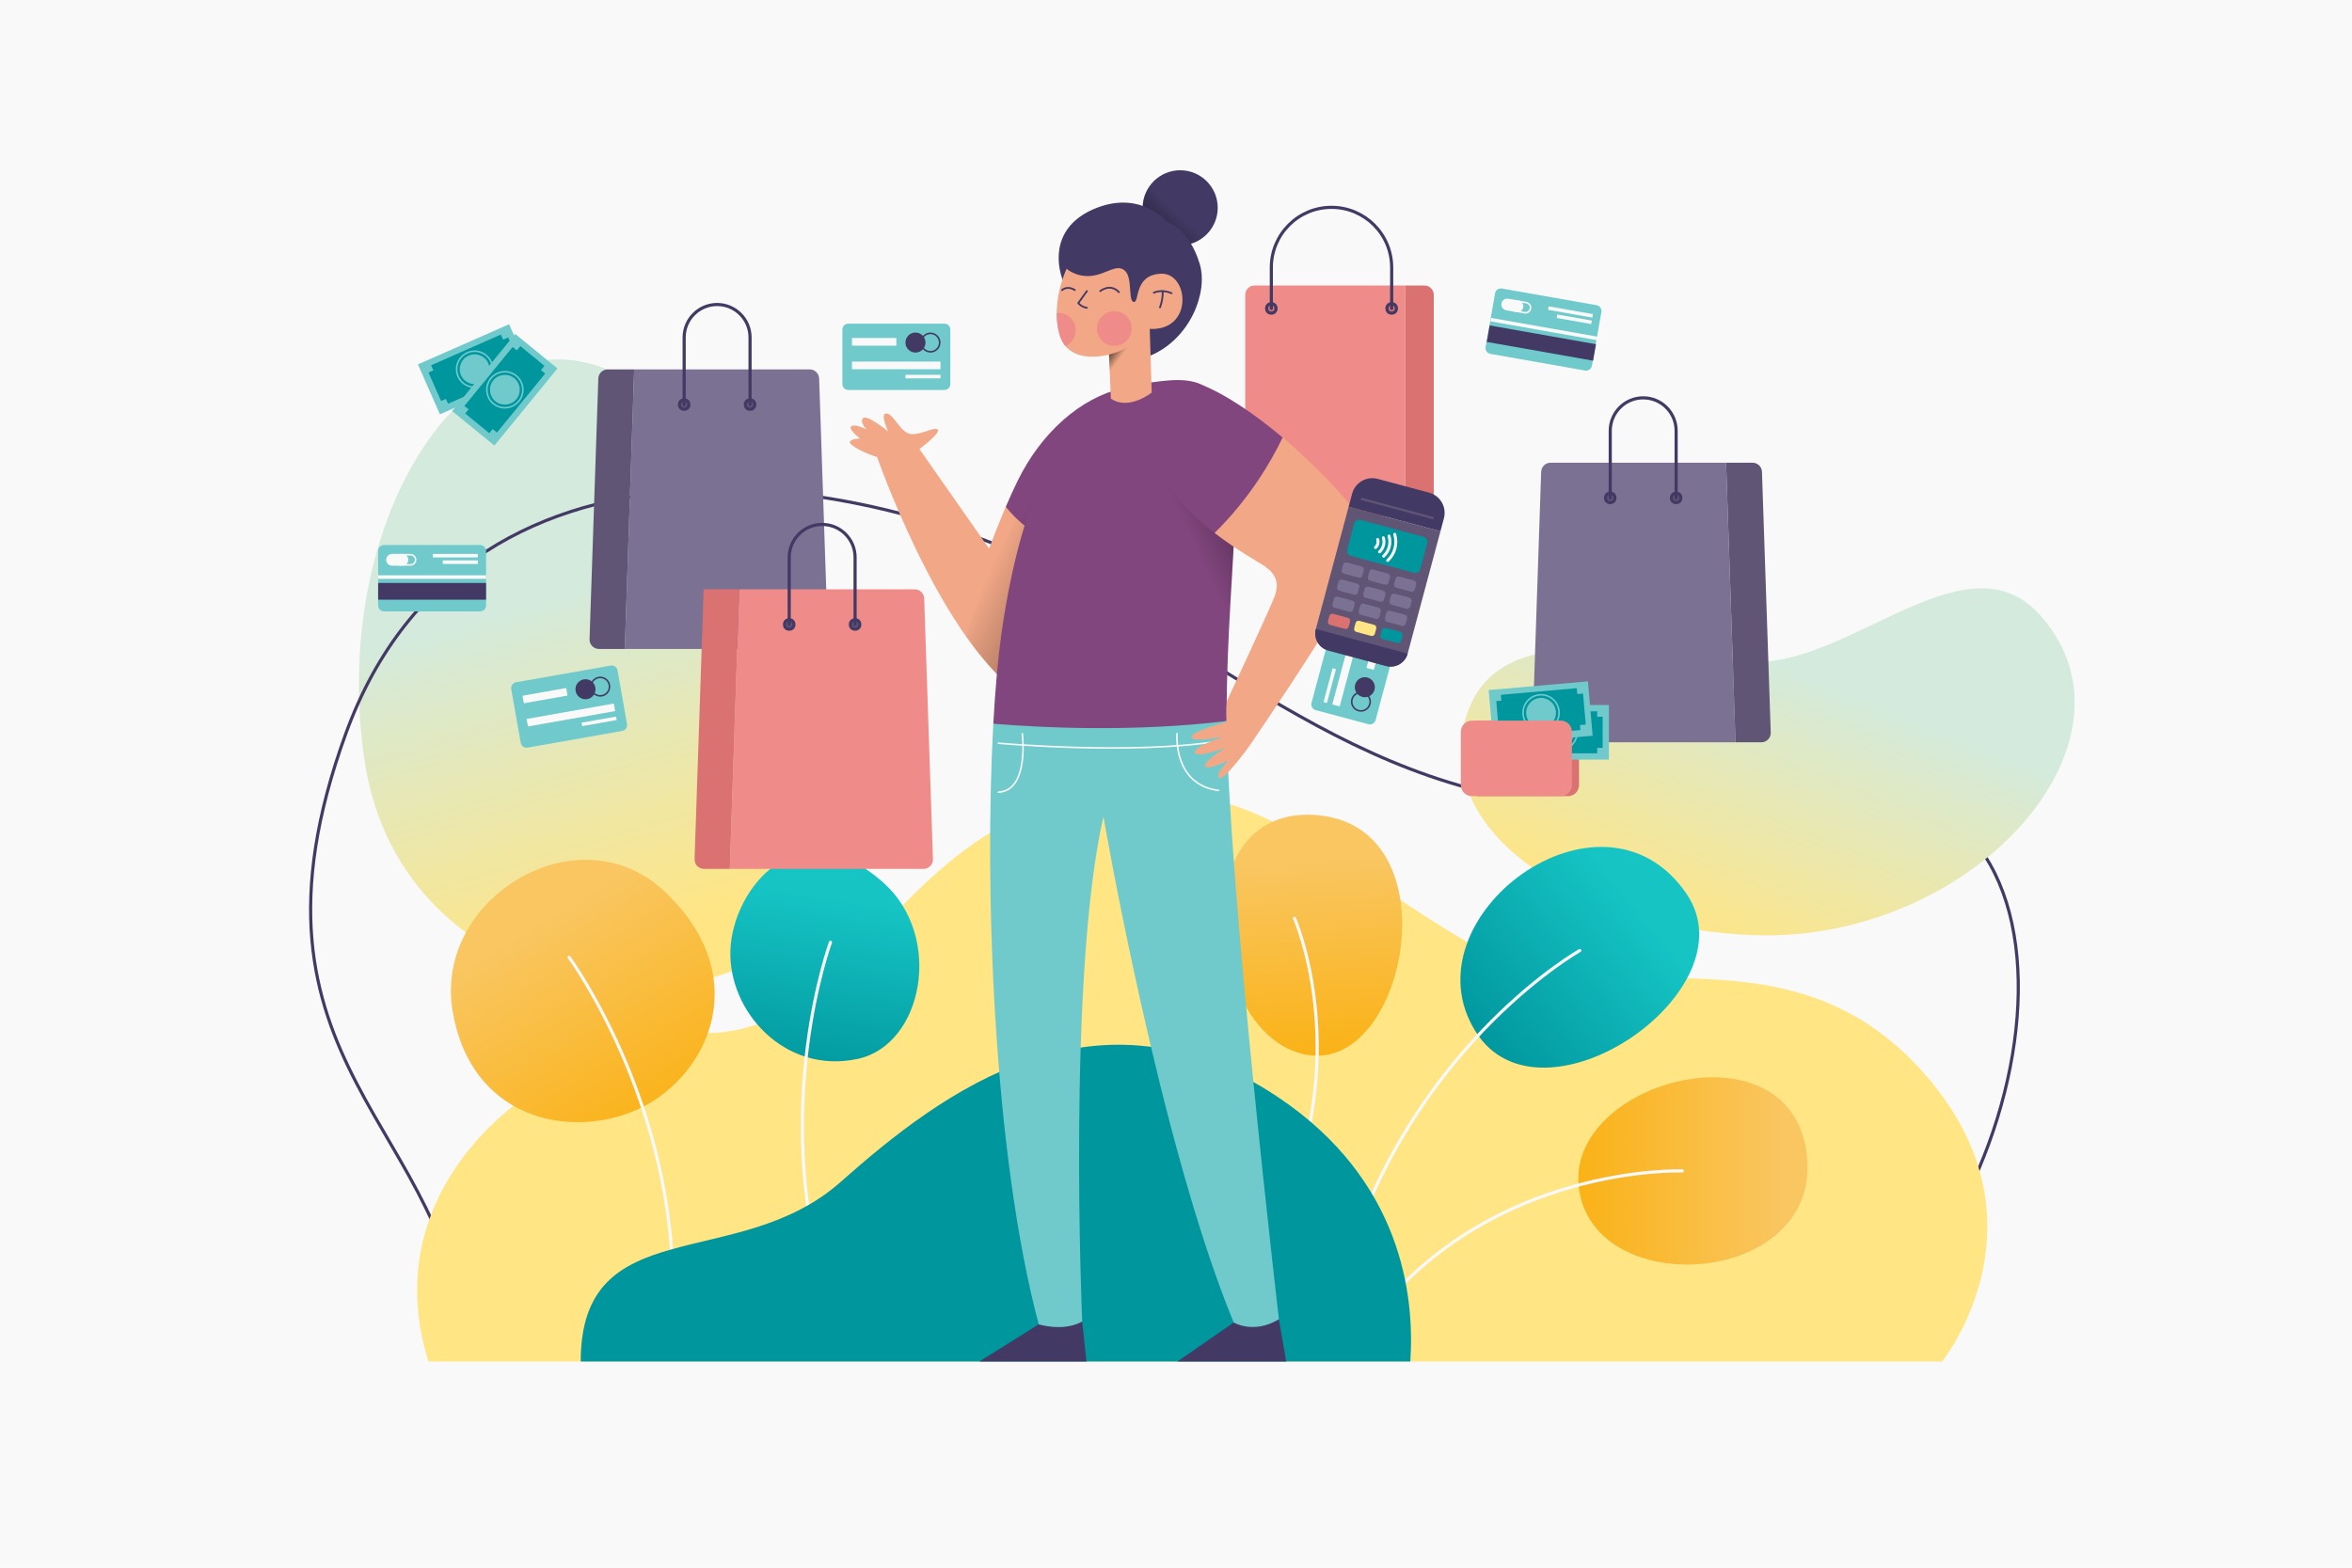 <?xml version="1.0" encoding="utf-8"?>
<!-- Generator: Adobe Illustrator 27.5.0, SVG Export Plug-In . SVG Version: 6.00 Build 0)  -->
<svg version="1.1" xmlns="http://www.w3.org/2000/svg" xmlns:xlink="http://www.w3.org/1999/xlink" x="0px" y="0px"
	 viewBox="0 0 750 500" style="enable-background:new 0 0 750 500;" xml:space="preserve">
<g id="BACKGROUND_1_">
	<rect style="fill:#F9F9F9;" width="750" height="500"/>
</g>
<g id="OBJECTS">
	<g>
		<linearGradient id="SVGID_1_" gradientUnits="userSpaceOnUse" x1="214.459" y1="296.163" x2="182.019" y2="186.977">
			<stop  offset="0.004" style="stop-color:#FFE584"/>
			<stop  offset="1" style="stop-color:#D3EADD"/>
		</linearGradient>
		<path style="fill:url(#SVGID_1_);" d="M245.836,303.168c-38.098,26.332-119.736,10.022-129.758-61.714
			c-10.022-71.736,27.956-134.11,69.099-126.132c41.143,7.978,12.132,53.868,63.297,81.824
			C299.638,225.102,281.704,278.377,245.836,303.168z"/>
		<path style="fill:none;stroke:#423A64;stroke-linecap:round;stroke-linejoin:round;stroke-miterlimit:10;" d="M148.195,431.874
			c-2.598-73.169-76.743-91.157-37.919-197.903c39.24-107.89,173.407-84.905,243.363-42.667s113.209,81.008,217.648,61.359
			c103.406-19.454,84.78,129.929,13.751,180.107"/>
		<path style="fill:#FFE584;" d="M619.286,434.245c0,0,36.923-45.823-7.385-93.725c-44.308-47.902-100.66-14.671-143.956-39.99
			c-43.296-25.319-69.335-54.711-118.136-47.245c-64.018,9.794-75.112,75.148-124.092,76.229
			c-48.98,1.081-108.057,44.862-89.068,104.73H619.286z"/>
		
			<linearGradient id="SVGID_00000145036776349059630330000017731989454090536879_" gradientUnits="userSpaceOnUse" x1="536.836" y1="300.477" x2="571.649" y2="212.653">
			<stop  offset="0.004" style="stop-color:#FFE584"/>
			<stop  offset="1" style="stop-color:#D3EADD"/>
		</linearGradient>
		<path style="fill:url(#SVGID_00000145036776349059630330000017731989454090536879_);" d="M467.235,229.546
			c-10.456,37.71,39.115,66.979,92.447,68.724c69.099,2.261,126.301-61.435,91.253-101.651
			c-23.209-26.631-59.448,14.536-91.076,14.536S477.118,193.902,467.235,229.546z"/>
	</g>
	<g>
		<g>
			<g>
				
					<linearGradient id="SVGID_00000133525043741803479130000003744181745569246346_" gradientUnits="userSpaceOnUse" x1="209.776" y1="357.366" x2="167.447" y2="286.949">
					<stop  offset="0" style="stop-color:#FAB217"/>
					<stop  offset="0.91" style="stop-color:#F9C662"/>
				</linearGradient>
				<path style="fill:url(#SVGID_00000133525043741803479130000003744181745569246346_);" d="M202.847,354.044
					c-22.022,9.568-53.011,2.267-58.549-31.755c-5.928-36.416,40.851-63.967,68.044-37.582
					C241.698,313.19,224.275,344.733,202.847,354.044z"/>
				<path style="fill:none;stroke:#F9F9F9;stroke-linecap:round;stroke-linejoin:round;stroke-miterlimit:10;" d="M181.484,305.319
					c0,0,37.187,50.76,32.703,116.177"/>
			</g>
			<g>
				
					<linearGradient id="SVGID_00000146476698169233421630000016848453276758419121_" gradientUnits="userSpaceOnUse" x1="256.64" y1="345.233" x2="267.321" y2="280.353">
					<stop  offset="0.004" style="stop-color:#00969E"/>
					<stop  offset="0.91" style="stop-color:#16C4C4"/>
				</linearGradient>
				<path style="fill:url(#SVGID_00000146476698169233421630000016848453276758419121_);" d="M273.528,337.718
					c-23.41,5.038-41.407-15.297-40.615-34.813c0.791-19.516,21.565-45.605,48.791-21.363
					C300.957,298.685,294.363,333.234,273.528,337.718z"/>
				<path style="fill:none;stroke:#F9F9F9;stroke-linecap:round;stroke-linejoin:round;stroke-miterlimit:10;" d="M264.825,300.531
					c0,0-18.908,51.165-1.806,109.978"/>
			</g>
			<g>
				
					<linearGradient id="SVGID_00000000926323429356277220000012416920233231514806_" gradientUnits="userSpaceOnUse" x1="421.168" y1="336.175" x2="416.948" y2="267.603">
					<stop  offset="0" style="stop-color:#FAB217"/>
					<stop  offset="0.91" style="stop-color:#F9C662"/>
				</linearGradient>
				<path style="fill:url(#SVGID_00000000926323429356277220000012416920233231514806_);" d="M419.11,336.663
					c30.312,1.671,43.78-74.11,0-76.747C375.33,257.278,385.616,334.816,419.11,336.663z"/>
				<path style="fill:none;stroke:#F9F9F9;stroke-linecap:round;stroke-linejoin:round;stroke-miterlimit:10;" d="M412.781,292.882
					c0,0,17.934,40.33-2.637,90.846"/>
			</g>
			<g>
				
					<linearGradient id="SVGID_00000133500175702337557730000014700462226908609178_" gradientUnits="userSpaceOnUse" x1="469.489" y1="332.724" x2="526.983" y2="284.724">
					<stop  offset="0.004" style="stop-color:#00969E"/>
					<stop  offset="0.91" style="stop-color:#16C4C4"/>
				</linearGradient>
				<path style="fill:url(#SVGID_00000133500175702337557730000014700462226908609178_);" d="M470.539,329.014
					c20.835,33.231,88.509-13.011,67.187-44.044C510.726,245.674,447.809,292.76,470.539,329.014z"/>
				<path style="fill:none;stroke:#F9F9F9;stroke-linecap:round;stroke-linejoin:round;stroke-miterlimit:10;" d="M503.755,303.168
					c0,0-50.623,28.484-73.041,95.473"/>
			</g>
			<g>
				
					<linearGradient id="SVGID_00000083787941534957056500000017508056839361265561_" gradientUnits="userSpaceOnUse" x1="503.277" y1="373.464" x2="576.399" y2="373.464">
					<stop  offset="0" style="stop-color:#FAB217"/>
					<stop  offset="0.91" style="stop-color:#F9C662"/>
				</linearGradient>
				<path style="fill:url(#SVGID_00000083787941534957056500000017508056839361265561_);" d="M503.755,380.707
					c6.97,34.813,78.344,28.747,72.278-13.451C569.968,325.058,496.695,345.445,503.755,380.707z"/>
				<path style="fill:none;stroke:#F9F9F9;stroke-linecap:round;stroke-linejoin:round;stroke-miterlimit:10;" d="M536.473,373.464
					c0,0-60.674-2.312-98.909,47.3"/>
			</g>
		</g>
		<path style="fill:#00969E;" d="M407.812,350.113c-57.979-39.033-107.119-2.11-139.806,26.901
			c-32.687,29.011-82.83,8.967-82.83,57.231h264.543C451.141,413.193,446.978,376.48,407.812,350.113z"/>
	</g>
	<g>
		<g>
			<path style="fill:#7B7293;" d="M199.231,206.981h61.777c1.696,0,3.055-1.405,2.998-3.101l-2.798-83.169
				c-0.054-1.617-1.381-2.899-2.998-2.899h-55.978L199.231,206.981z"/>
			<path style="fill:#605575;" d="M193.791,117.812h8.44l-3,89.169h-8.238c-1.696,0-3.055-1.405-2.998-3.101l2.798-83.169
				C190.848,119.094,192.174,117.812,193.791,117.812z"/>
			<g>
				
					<circle style="fill:#605575;stroke:#423A64;stroke-linecap:round;stroke-linejoin:round;stroke-miterlimit:10;" cx="239.176" cy="129.035" r="1.5"/>
				
					<circle style="fill:#605575;stroke:#423A64;stroke-linecap:round;stroke-linejoin:round;stroke-miterlimit:10;" cx="218.165" cy="129.035" r="1.5"/>
				<path style="fill:none;stroke:#423A64;stroke-linecap:round;stroke-linejoin:round;stroke-miterlimit:10;" d="M218.165,129.035
					v-21.407c0-5.802,4.704-10.506,10.506-10.506l0,0c5.802,0,10.505,4.703,10.505,10.506v21.407"/>
			</g>
		</g>
		<g>
			<path style="fill:#EF8C89;" d="M448.104,164.515h-48.033c-1.657,0-3-1.343-3-3V94.053c0-1.657,1.343-3,3-3h48.033V164.515z"/>
			<path style="fill:#DB7272;" d="M448.104,91.053h6.099c1.657,0,3,1.343,3,3v67.462c0,1.657-1.343,3-3,3h-6.099V91.053z"/>
			<g>
				
					<circle style="fill:#DB7272;stroke:#423A64;stroke-linecap:round;stroke-linejoin:round;stroke-miterlimit:10;" cx="405.4" cy="98.371" r="1.5"/>
				
					<circle style="fill:#DB7272;stroke:#423A64;stroke-linecap:round;stroke-linejoin:round;stroke-miterlimit:10;" cx="443.774" cy="98.371" r="1.5"/>
				<path style="fill:none;stroke:#423A64;stroke-linecap:round;stroke-linejoin:round;stroke-miterlimit:10;" d="M443.774,98.371
					V85.315c0-10.596-8.59-19.187-19.187-19.187S405.4,74.719,405.4,85.315v13.056"/>
			</g>
		</g>
	</g>
	<g>
		<g>
			<path style="fill:#70CACC;" d="M301.154,124.388h-30.659c-1.038,0-1.879-0.841-1.879-1.879v-17.407
				c0-1.038,0.841-1.879,1.879-1.879h30.659c1.038,0,1.879,0.841,1.879,1.879v17.407
				C303.034,123.547,302.192,124.388,301.154,124.388z"/>
			<rect x="271.682" y="107.805" style="fill:#F9F9F9;" width="14.143" height="2.44"/>
			<rect x="271.682" y="115.322" style="fill:#F9F9F9;" width="28.22" height="2.44"/>
			<rect x="288.726" y="119.542" style="fill:#F9F9F9;" width="11.176" height="1.121"/>
			<g>
				<circle style="fill:#423A64;" cx="291.924" cy="109.256" r="3.198"/>
				<g>
					<path style="fill:#423A64;" d="M296.704,106.558c1.488,0,2.698,1.21,2.698,2.698c0,1.488-1.21,2.698-2.698,2.698
						s-2.698-1.21-2.698-2.698C294.006,107.768,295.216,106.558,296.704,106.558 M296.704,106.058c-1.766,0-3.198,1.432-3.198,3.198
						c0,1.766,1.432,3.198,3.198,3.198c1.766,0,3.198-1.432,3.198-3.198C299.902,107.49,298.47,106.058,296.704,106.058
						L296.704,106.058z"/>
				</g>
			</g>
		</g>
		<g>
			<polygon style="fill:#423A64;" points="331.22,422.377 312.297,434.245 346.451,434.245 345.091,421.496 			"/>
			<polygon style="fill:#423A64;" points="393.396,421.789 375.462,434.245 410.143,434.245 407.812,420.764 			"/>
			<g>
				<path style="fill:#70CACC;" d="M393.396,421.789c0,0,6.372,3.854,14.416-1.025c0,0-16.182-138.707-16.647-190.799l-35.818-4.6
					l-38.603,5.469c-2.942,53.087,0.1,137.589,14.476,191.542c0,0,7.739,2.482,13.871-0.881c0,0-4.838-110.152,6.767-161.053
					C351.858,260.443,369.66,364.294,393.396,421.789z"/>
				<path style="fill:none;stroke:#F9F9F9;stroke-width:0.5;stroke-linecap:round;stroke-linejoin:round;stroke-miterlimit:10;" d="
					M318.363,237.036c0,0,42.231,3.857,70.714-0.692"/>
				<path style="fill:none;stroke:#F9F9F9;stroke-width:0.5;stroke-linecap:round;stroke-linejoin:round;stroke-miterlimit:10;" d="
					M325.979,233.97c0,0,2.374,18.198-7.615,18.692"/>
				<path style="fill:none;stroke:#F9F9F9;stroke-width:0.5;stroke-linecap:round;stroke-linejoin:round;stroke-miterlimit:10;" d="
					M375.33,233.97c0,0-1.385,16.292,13.253,18.135"/>
			</g>
			<g>
				<g>
					<path style="fill:#F2A887;" d="M338.975,175.142l-5.183-9.248l-13.064-4.257l0,0c-1.9,4.434-3.723,9.051-5.336,13.326
						l-22.215-31.75c0,0,6.659-4.896,5.868-6.132c-0.791-1.236-5.159,1.698-8.621,1.352c-3.462-0.346-5.819-7.418-8.209-6.478
						c-1.359,0.534,0.989,5.637,0.989,5.637s-6.676-5.44-7.961-4.253c-1.286,1.187,1.055,3.61,1.055,3.61s-3.697-1.884-4.835-0.994
						c-1.137,0.89,2.79,3.911,2.79,3.911s-2.967,0.049-3.264,1.088s5.192,3.857,8.703,4.797c0,0,18.692,53.901,43.022,73.681
						L338.975,175.142L338.975,175.142z"/>
					
						<linearGradient id="SVGID_00000103980773658484829240000011826387913628573326_" gradientUnits="userSpaceOnUse" x1="343.994" y1="199.885" x2="310.368" y2="184.456">
						<stop  offset="0" style="stop-color:#000000"/>
						<stop  offset="0.91" style="stop-color:#000000;stop-opacity:0"/>
					</linearGradient>
					<path style="opacity:0.45;fill:url(#SVGID_00000103980773658484829240000011826387913628573326_);" d="M333.792,165.893
						l-8.343-2.719c-4.956,8.433-11.813,21.923-17.45,39.73c4.562,6.496,9.509,12.294,14.716,16.527l16.26-44.29L333.792,165.893z"
						/>
					<path style="fill:#81467D;" d="M324.495,153.366c-1.266,2.58-2.533,5.387-3.768,8.27c3.001,3.824,8.546,9.125,18.247,13.506
						l18.833-51.299C344.572,126.959,332.111,137.838,324.495,153.366z"/>
					
						<linearGradient id="SVGID_00000069377162701311425030000005384766980583116448_" gradientUnits="userSpaceOnUse" x1="353.059" y1="173.08" x2="325.565" y2="159.036">
						<stop  offset="0" style="stop-color:#000000"/>
						<stop  offset="0.91" style="stop-color:#000000;stop-opacity:0"/>
					</linearGradient>
					<path style="opacity:0.45;fill:url(#SVGID_00000069377162701311425030000005384766980583116448_);" d="M324.16,165.409
						c3.271,3.147,8.02,6.665,14.815,9.733l5.474-14.91l-12.376-7.212C332.072,153.02,328.74,157.321,324.16,165.409z"/>
				</g>
				<g>
					<path style="fill:#81467D;" d="M385.22,124.091c-4.929-4.019-11.868-3.165-22.945-1.385
						c-21.756,3.497-36.593,34.418-42.923,79.319c-1.102,7.818-1.988,17.618-2.608,28.81c16.144,1.309,45.247,2.682,74.421-0.87
						c-0.007-0.759-0.011-1.505-0.011-2.226C391.154,177.498,400.421,136.486,385.22,124.091z"/>
					
						<linearGradient id="SVGID_00000008841352351843557380000006078880483059648424_" gradientUnits="userSpaceOnUse" x1="403.472" y1="160.026" x2="377.23" y2="172.422">
						<stop  offset="0" style="stop-color:#000000"/>
						<stop  offset="0.91" style="stop-color:#000000;stop-opacity:0"/>
					</linearGradient>
					<path style="opacity:0.45;fill:url(#SVGID_00000008841352351843557380000006078880483059648424_);" d="M391.887,201.062
						c0.861-17.539,2.161-33.234,2.058-46.02l-26.539-13.543C368.162,160.863,375.221,182.33,391.887,201.062z"/>
				</g>
				<g>
					<path style="fill:#F2A887;" d="M437.539,171.959c-0.751-4.697-13.514-19.748-28.532-32.404l-14.029,11.437l-7.677,18.995l0,0
						c7.248,5.584,14.123,9.334,15.984,10.609c3.561,2.439,4.681,5.407,3.231,9.429c-1.451,4.022-15.343,33.692-15.343,33.692
						c-0.242,3.058-0.006,6.528-0.006,6.528s-11.618,3.033-11.223,4.879c0.396,1.846,10.22-0.198,10.22-0.198
						s-9.956,3.297-9.165,5.143c0.791,1.846,9.824-1.582,9.824-1.582s-7.121,4.286-6.593,5.868c0.527,1.582,7.582-1.912,7.582-1.912
						s-4.549,4.484-3.099,5.67c1.451,1.187,9.429-9.824,9.429-9.824S438.726,179.377,437.539,171.959z"/>
					<path style="fill:#81467D;" d="M409.007,139.555c-8.699-7.331-18.152-13.861-26.471-17.103
						c-10.465-4.078-20.261,12.056-12.48,28.144c3.712,7.675,10.634,14.296,17.246,19.391
						C398.439,159.042,405.309,147.229,409.007,139.555z"/>
				</g>
			</g>
			<g>
				<g>
					<circle style="fill:#423A64;" cx="376.337" cy="66.267" r="11.967"/>
					
						<linearGradient id="SVGID_00000077289697692290096110000009723453787878916279_" gradientUnits="userSpaceOnUse" x1="361" y1="82.358" x2="383.748" y2="58.721">
						<stop  offset="0" style="stop-color:#000000"/>
						<stop  offset="0.628" style="stop-color:#000000;stop-opacity:0"/>
					</linearGradient>
					<path style="opacity:0.75;fill:url(#SVGID_00000077289697692290096110000009723453787878916279_);" d="M384.163,75.307
						c-4.164-9.652-12.447-13.696-17.976-15.358c-1.145,1.835-1.817,3.996-1.817,6.318c0,6.609,5.358,11.967,11.967,11.967
						C379.333,78.234,382.064,77.126,384.163,75.307z"/>
				</g>
				<path style="fill:#423A64;" d="M339.33,90.531c-3.231-7.582-3.231-19.187,10.813-24.396c14.044-5.209,22.022,4.681,22.022,4.681
					s6.8,1.695,10.371,13.253c2.816,9.115-2.986,23.934-15.647,29.337L339.33,90.531z"/>
				<g>
					<path style="fill:#F2A887;" d="M366.627,104.904l0.625,20.308c0,0-7.35,5.868-13.02,1.912l-0.593-14.044
						c0,0-12.989,3.824-15.824-6.528c-2.835-10.352,2.308-20.835,2.308-20.835s3.017,2.769,7.863,2.275
						c4.846-0.494,7.962-3.956,10.632-1.731c2.67,2.225,0.989,9.742,2.918,10.039c1.928,0.297-0.099-8.703,8.753-9
						C379.138,87.003,380.671,105.597,366.627,104.904z"/>
					
						<linearGradient id="SVGID_00000059268203829540100630000004093600647818077336_" gradientUnits="userSpaceOnUse" x1="353.261" y1="111.707" x2="359.261" y2="116.125">
						<stop  offset="0" style="stop-color:#000000"/>
						<stop  offset="0.628" style="stop-color:#000000;stop-opacity:0"/>
					</linearGradient>
					<path style="opacity:0.75;fill:url(#SVGID_00000059268203829540100630000004093600647818077336_);" d="M359.852,110.397
						c0,0-1.632,1.529-6.214,2.683l0.221,5.229C358.151,116.401,359.852,110.397,359.852,110.397z"/>
					<g>
						
							<path style="fill:none;stroke:#423A64;stroke-width:0.577;stroke-linecap:round;stroke-linejoin:round;stroke-miterlimit:10;" d="
							M367.918,93.358c0,0,2.44-1.253,5.67,0.165"/>
						
							<path style="fill:none;stroke:#423A64;stroke-width:0.577;stroke-linecap:round;stroke-linejoin:round;stroke-miterlimit:10;" d="
							M369.891,98.047c0,0,0.999-2.509,0.862-5.194"/>
					</g>
					<g>
						
							<path style="fill:none;stroke:#423A64;stroke-width:0.577;stroke-linecap:round;stroke-linejoin:round;stroke-miterlimit:10;" d="
							M338.671,92.509c0,0,1.615-1.549,4.055,0"/>
						
							<path style="fill:none;stroke:#423A64;stroke-width:0.577;stroke-linecap:round;stroke-linejoin:round;stroke-miterlimit:10;" d="
							M350.836,92.847c0,0,3.165-2.646,5.967,0.338"/>
					</g>
					
						<path style="fill:none;stroke:#423A64;stroke-width:0.577;stroke-linecap:round;stroke-linejoin:round;stroke-miterlimit:10;" d="
						M346.583,92.847l-2.736,3.816c0,0,0.89,1.22,2.736,1.517"/>
					<g>
						<path style="fill:#EF8C89;" d="M360.886,104.777c0-3.059-2.48-5.538-5.538-5.538c-3.059,0-5.538,2.48-5.538,5.538
							s2.48,5.538,5.538,5.538C358.407,110.315,360.886,107.836,360.886,104.777z"/>
						<path style="fill:#EF8C89;" d="M343.049,105.343c0-3.059-2.48-5.538-5.538-5.538c-0.185,0-0.369,0.01-0.55,0.028
							c-0.007,2.172,0.23,4.449,0.852,6.72c0.438,1.598,1.118,2.856,1.955,3.845C341.701,109.533,343.049,107.597,343.049,105.343z"
							/>
					</g>
				</g>
			</g>
		</g>
	</g>
	<g>
		<g>
			<path style="fill:#7B7293;" d="M553.417,236.748H491.64c-1.696,0-3.055-1.406-2.998-3.101l2.798-83.169
				c0.054-1.617,1.381-2.899,2.998-2.899h55.978L553.417,236.748z"/>
			<path style="fill:#605575;" d="M558.856,147.579h-8.44l3,89.169h8.238c1.696,0,3.055-1.406,2.998-3.101l-2.798-83.169
				C561.8,148.861,560.474,147.579,558.856,147.579z"/>
			<g>
				
					<circle style="fill:#605575;stroke:#423A64;stroke-linecap:round;stroke-linejoin:round;stroke-miterlimit:10;" cx="513.471" cy="158.802" r="1.5"/>
				
					<circle style="fill:#605575;stroke:#423A64;stroke-linecap:round;stroke-linejoin:round;stroke-miterlimit:10;" cx="534.482" cy="158.802" r="1.5"/>
				<path style="fill:none;stroke:#423A64;stroke-linecap:round;stroke-linejoin:round;stroke-miterlimit:10;" d="M534.482,158.802
					v-21.407c0-5.802-4.703-10.506-10.505-10.506l0,0c-5.802,0-10.505,4.703-10.505,10.506v21.407"/>
			</g>
		</g>
		<g>
			<path style="fill:#EF8C89;" d="M232.724,277.124H294.5c1.696,0,3.055-1.405,2.998-3.101l-2.798-83.169
				c-0.054-1.617-1.381-2.899-2.998-2.899h-55.978L232.724,277.124z"/>
			<path style="fill:#DB7272;" d="M224.383,187.955h11.341l-3,89.169h-8.238c-1.696,0-3.055-1.405-2.998-3.101L224.383,187.955z"/>
			<g>
				
					<circle style="fill:#605575;stroke:#423A64;stroke-linecap:round;stroke-linejoin:round;stroke-miterlimit:10;" cx="272.669" cy="199.178" r="1.5"/>
				
					<circle style="fill:#605575;stroke:#423A64;stroke-linecap:round;stroke-linejoin:round;stroke-miterlimit:10;" cx="251.658" cy="199.178" r="1.5"/>
				<path style="fill:none;stroke:#423A64;stroke-linecap:round;stroke-linejoin:round;stroke-miterlimit:10;" d="M251.658,199.178
					v-21.407c0-5.802,4.704-10.505,10.506-10.505l0,0c5.802,0,10.505,4.703,10.505,10.505v21.407"/>
			</g>
		</g>
		<g>
			<path style="fill:#70CACC;" d="M198.418,233.126l-30.194,5.324c-1.022,0.18-1.997-0.502-2.177-1.524l-3.023-17.142
				c-0.18-1.022,0.502-1.997,1.524-2.177l30.194-5.324c1.022-0.18,1.997,0.502,2.177,1.524l3.023,17.142
				C200.123,231.971,199.44,232.945,198.418,233.126z"/>
			
				<rect x="166.619" y="220.667" transform="matrix(0.985 -0.174 0.174 0.985 -35.892 33.532)" style="fill:#F9F9F9;" width="14.143" height="2.439"/>
			
				<rect x="167.817" y="226.847" transform="matrix(0.985 -0.174 0.174 0.985 -36.839 35.056)" style="fill:#F9F9F9;" width="28.22" height="2.44"/>
			
				<rect x="185.35" y="229.532" transform="matrix(0.985 -0.174 0.174 0.985 -37.055 36.652)" style="fill:#F9F9F9;" width="11.176" height="1.121"/>
			<g>
				<path style="fill:#423A64;" d="M189.849,219.271c-0.307-1.739-1.965-2.901-3.704-2.594c-1.739,0.307-2.901,1.965-2.594,3.704
					c0.307,1.739,1.965,2.901,3.704,2.594C188.995,222.669,190.156,221.01,189.849,219.271z"/>
				<g>
					<path style="fill:#423A64;" d="M191.412,216.298c1.309,0,2.425,0.938,2.653,2.23c0.125,0.71-0.034,1.426-0.447,2.016
						c-0.413,0.59-1.032,0.984-1.741,1.109c-0.156,0.028-0.315,0.042-0.472,0.042c-1.309,0-2.425-0.938-2.653-2.23
						c-0.125-0.71,0.034-1.426,0.447-2.016c0.413-0.59,1.032-0.984,1.741-1.109C191.096,216.312,191.255,216.298,191.412,216.298
						 M191.412,215.798c-0.184,0-0.371,0.016-0.559,0.049c-1.739,0.307-2.901,1.965-2.594,3.704
						c0.273,1.551,1.623,2.643,3.145,2.643c0.184,0,0.371-0.016,0.559-0.049c1.739-0.307,2.901-1.965,2.594-3.704
						C194.284,216.89,192.934,215.798,191.412,215.798L191.412,215.798z"/>
				</g>
			</g>
		</g>
		<g>
			<path style="fill:#70CACC;" d="M153.114,194.992h-30.659c-1.038,0-1.879-0.841-1.879-1.879v-17.407
				c0-1.038,0.841-1.879,1.879-1.879h30.659c1.038,0,1.879,0.841,1.879,1.879v17.407
				C154.993,194.151,154.152,194.992,153.114,194.992z"/>
			<path style="fill:#F9F9F9;" d="M128.32,180.427h-3.291c-1.04,0-1.882-0.843-1.882-1.882l0,0c0-1.04,0.843-1.882,1.882-1.882
				h3.291c1.04,0,1.882,0.843,1.882,1.882l0,0C130.202,179.585,129.359,180.427,128.32,180.427z"/>
			<g>
				<path style="fill:#F9F9F9;" d="M130.902,177.163c0.762,0,1.382,0.62,1.382,1.382c0,0.762-0.62,1.382-1.382,1.382h-3.291
					c-0.762,0-1.382-0.62-1.382-1.382c0-0.762,0.62-1.382,1.382-1.382H130.902 M130.902,176.663h-3.291
					c-1.039,0-1.882,0.843-1.882,1.882s0.843,1.882,1.882,1.882h3.291c1.04,0,1.882-0.843,1.882-1.882
					S131.942,176.663,130.902,176.663L130.902,176.663z"/>
			</g>
			<rect x="120.576" y="185.926" style="fill:#423A64;" width="34.418" height="5.341"/>
			<rect x="138.048" y="176.663" style="fill:#F9F9F9;" width="14.313" height="1.121"/>
			<rect x="141.186" y="178.74" style="fill:#F9F9F9;" width="11.176" height="1.121"/>
			<rect x="120.576" y="183.487" style="fill:#F9F9F9;" width="34.418" height="1.121"/>
		</g>
		<g>
			<path style="fill:#70CACC;" d="M505.443,118.185l-30.194-5.324c-1.022-0.18-1.704-1.155-1.524-2.177l3.023-17.142
				c0.18-1.022,1.155-1.705,2.177-1.524l30.194,5.324c1.022,0.18,1.704,1.155,1.524,2.177l-3.023,17.142
				C507.439,117.683,506.465,118.365,505.443,118.185z"/>
			<path style="fill:#F9F9F9;" d="M483.554,99.535l-3.241-0.571c-1.024-0.181-1.707-1.157-1.527-2.18l0,0
				c0.181-1.024,1.157-1.707,2.181-1.527l3.241,0.571c1.024,0.18,1.707,1.157,1.527,2.18l0,0
				C485.554,99.032,484.578,99.716,483.554,99.535z"/>
			<g>
				<path style="fill:#F9F9F9;" d="M483.182,96.176L483.182,96.176c0.08,0,0.161,0.007,0.242,0.021l3.241,0.571
					c0.364,0.064,0.68,0.266,0.892,0.568c0.212,0.302,0.293,0.669,0.229,1.033c-0.117,0.662-0.688,1.143-1.359,1.143
					c-0.08,0-0.161-0.007-0.242-0.021l-3.241-0.571c-0.751-0.132-1.254-0.851-1.121-1.601
					C481.939,96.657,482.511,96.176,483.182,96.176 M483.182,95.676c-0.896,0-1.69,0.643-1.851,1.556
					c-0.181,1.024,0.503,2,1.527,2.181l3.241,0.571c0.111,0.019,0.22,0.029,0.329,0.029c0.896,0,1.691-0.643,1.851-1.556l0,0
					c0.181-1.024-0.503-2-1.527-2.18l-3.241-0.571C483.4,95.686,483.29,95.676,483.182,95.676L483.182,95.676z"/>
			</g>
			
				<rect x="474.248" y="106.554" transform="matrix(0.985 0.174 -0.174 0.985 26.433 -83.682)" style="fill:#423A64;" width="34.418" height="5.341"/>
			
				<rect x="493.583" y="98.752" transform="matrix(0.985 0.174 -0.174 0.985 24.853 -85.445)" style="fill:#F9F9F9;" width="14.313" height="1.121"/>
			
				<rect x="496.336" y="101.069" transform="matrix(0.985 0.174 -0.174 0.985 25.272 -85.612)" style="fill:#F9F9F9;" width="11.176" height="1.121"/>
			
				<rect x="475.038" y="104.184" transform="matrix(0.985 0.174 -0.174 0.985 25.667 -83.887)" style="fill:#F9F9F9;" width="34.418" height="1.121"/>
		</g>
		<g>
			<g>
				<path style="fill:#70CACC;" d="M418.209,224.177l7.935-29.615c0.269-1.003,1.299-1.597,2.301-1.329l16.814,4.505
					c1.002,0.269,1.597,1.299,1.329,2.301l-7.935,29.615c-0.269,1.003-1.299,1.597-2.301,1.329l-16.814-4.505
					C418.535,226.21,417.94,225.18,418.209,224.177z"/>
				
					<rect x="431.774" y="205.296" transform="matrix(-0.259 0.966 -0.966 -0.259 751.905 -163.928)" style="fill:#F9F9F9;" width="14.143" height="2.439"/>
				
					<rect x="415.654" y="210.149" transform="matrix(-0.259 0.966 -0.966 -0.259 745.161 -149.045)" style="fill:#F9F9F9;" width="28.22" height="2.44"/>
				
					<rect x="418.531" y="218.118" transform="matrix(-0.259 0.966 -0.966 -0.259 745.116 -134.391)" style="fill:#F9F9F9;" width="11.176" height="1.121"/>
				<g>
					<path style="fill:#423A64;" d="M434.386,222.266c1.706,0.457,3.459-0.555,3.917-2.261c0.457-1.706-0.555-3.459-2.261-3.917
						c-1.706-0.457-3.459,0.555-3.917,2.261C431.668,220.056,432.681,221.809,434.386,222.266z"/>
					<g>
						<path style="fill:#423A64;" d="M433.975,221.096c0.235,0,0.471,0.031,0.7,0.093c1.437,0.385,2.293,1.867,1.908,3.304
							c-0.315,1.178-1.386,2-2.604,2c-0.235,0-0.471-0.031-0.7-0.093c-1.437-0.385-2.293-1.867-1.908-3.304
							C431.687,221.919,432.757,221.096,433.975,221.096 M433.975,220.596c-1.412,0-2.704,0.942-3.087,2.371
							c-0.457,1.706,0.555,3.459,2.261,3.917c0.277,0.074,0.556,0.11,0.83,0.11c1.412,0,2.704-0.942,3.087-2.371
							c0.457-1.706-0.555-3.459-2.261-3.917C434.527,220.632,434.249,220.596,433.975,220.596L433.975,220.596z"/>
					</g>
				</g>
			</g>
			<g>
				<path style="fill:#605575;" d="M442.018,212.417l-18.468-4.948c-2.984-0.799-4.755-3.867-3.955-6.85l10.45-38.998l29.273,7.844
					l-10.45,38.998C448.069,211.446,445.002,213.217,442.018,212.417z"/>
				<path style="fill:#423A64;" d="M430.044,161.62l29.273,7.844l1.117-4.17c0.953-3.556-1.158-7.212-4.714-8.165l-16.395-4.393
					c-3.556-0.953-7.212,1.158-8.165,4.714L430.044,161.62z"/>
				<path style="fill:#605575;" d="M456.801,165.561l-22.626-6.063c-0.19-0.051-0.303-0.246-0.252-0.436l0,0
					c0.051-0.19,0.246-0.303,0.436-0.252l22.626,6.063c0.19,0.051,0.303,0.246,0.252,0.436l0,0
					C457.186,165.499,456.991,165.611,456.801,165.561z"/>
				<g>
					<path style="fill:#7B7293;" d="M433.249,184.22l-4.724-1.266c-0.518-0.139-0.825-0.671-0.686-1.189l0.445-1.662
						c0.139-0.518,0.671-0.825,1.188-0.686l4.723,1.266c0.518,0.139,0.825,0.671,0.686,1.189l-0.445,1.662
						C434.299,184.051,433.767,184.359,433.249,184.22z"/>
					<path style="fill:#7B7293;" d="M441.607,186.46l-4.723-1.266c-0.518-0.139-0.825-0.671-0.686-1.189l0.445-1.662
						c0.139-0.518,0.671-0.825,1.188-0.686l4.723,1.266c0.518,0.139,0.825,0.671,0.686,1.189l-0.445,1.662
						C442.657,186.291,442.125,186.598,441.607,186.46z"/>
					<path style="fill:#7B7293;" d="M449.965,188.699l-4.723-1.266c-0.518-0.139-0.825-0.671-0.686-1.188l0.445-1.662
						c0.139-0.518,0.671-0.825,1.188-0.686l4.723,1.266c0.518,0.139,0.825,0.671,0.686,1.189l-0.445,1.662
						C451.015,188.531,450.483,188.838,449.965,188.699z"/>
					<path style="fill:#7B7293;" d="M431.788,189.672l-4.723-1.266c-0.518-0.139-0.825-0.671-0.686-1.189l0.445-1.662
						c0.139-0.518,0.671-0.825,1.189-0.686l4.723,1.266c0.518,0.139,0.825,0.671,0.686,1.189l-0.445,1.662
						C432.838,189.503,432.306,189.811,431.788,189.672z"/>
					<path style="fill:#7B7293;" d="M440.147,191.911l-4.723-1.266c-0.518-0.139-0.825-0.671-0.686-1.189l0.445-1.662
						c0.139-0.518,0.671-0.825,1.189-0.686l4.723,1.266c0.518,0.139,0.825,0.671,0.686,1.189l-0.445,1.662
						C441.196,191.743,440.664,192.05,440.147,191.911z"/>
					<path style="fill:#7B7293;" d="M448.505,194.151l-4.723-1.266c-0.518-0.139-0.825-0.671-0.686-1.189l0.445-1.662
						c0.139-0.518,0.671-0.825,1.189-0.686l4.723,1.266c0.518,0.139,0.825,0.671,0.686,1.188l-0.445,1.662
						C449.554,193.982,449.022,194.29,448.505,194.151z"/>
					<path style="fill:#7B7293;" d="M430.328,195.124l-4.723-1.266c-0.518-0.139-0.825-0.671-0.686-1.188l0.445-1.662
						c0.139-0.518,0.671-0.825,1.189-0.686l4.724,1.266c0.518,0.139,0.825,0.671,0.686,1.188l-0.445,1.662
						C431.378,194.955,430.845,195.262,430.328,195.124z"/>
					<path style="fill:#7B7293;" d="M438.686,197.363l-4.724-1.266c-0.518-0.139-0.825-0.671-0.686-1.189l0.445-1.662
						c0.139-0.518,0.671-0.825,1.189-0.686l4.723,1.266c0.518,0.139,0.825,0.671,0.686,1.188l-0.445,1.662
						C439.735,197.195,439.203,197.502,438.686,197.363z"/>
					<path style="fill:#7B7293;" d="M447.044,199.603l-4.723-1.266c-0.518-0.139-0.825-0.671-0.686-1.189l0.445-1.662
						c0.139-0.518,0.671-0.825,1.189-0.686l4.724,1.266c0.518,0.139,0.825,0.671,0.686,1.189l-0.445,1.662
						C448.094,199.434,447.561,199.742,447.044,199.603z"/>
					<path style="fill:#DB7272;" d="M428.867,200.576l-4.723-1.266c-0.518-0.139-0.825-0.671-0.686-1.189l0.445-1.662
						c0.139-0.518,0.671-0.825,1.189-0.686l4.723,1.266c0.518,0.139,0.825,0.671,0.686,1.188l-0.445,1.662
						C429.917,200.407,429.384,200.714,428.867,200.576z"/>
					<path style="fill:#FFE584;" d="M437.225,202.815l-4.723-1.266c-0.518-0.139-0.825-0.671-0.686-1.189l0.445-1.662
						c0.139-0.518,0.671-0.825,1.189-0.686l4.723,1.266c0.518,0.139,0.825,0.671,0.686,1.189l-0.445,1.662
						C438.275,202.647,437.743,202.954,437.225,202.815z"/>
					<path style="fill:#00969E;" d="M445.583,205.055l-4.724-1.266c-0.518-0.139-0.825-0.671-0.686-1.188l0.445-1.662
						c0.139-0.518,0.671-0.825,1.189-0.686l4.723,1.266c0.518,0.139,0.825,0.671,0.686,1.188l-0.445,1.662
						C446.633,204.886,446.101,205.193,445.583,205.055z"/>
				</g>
				<g>
					<path style="fill:#00969E;" d="M429.574,175.294l2.233-8.333c0.231-0.864,1.119-1.376,1.983-1.145l20.186,5.409
						c0.864,0.231,1.376,1.119,1.145,1.983l-2.233,8.333c-0.231,0.864-1.119,1.376-1.983,1.145l-20.186-5.409
						C429.855,177.046,429.342,176.158,429.574,175.294z"/>
					<g>
						<path style="fill:#F9F9F9;" d="M441.086,177.848c-0.082-0.022-0.16-0.067-0.223-0.133c-0.179-0.19-0.169-0.489,0.021-0.669
							c0.797-0.75,1.367-1.699,1.647-2.745c0.281-1.047,0.262-2.154-0.054-3.201c-0.075-0.251,0.066-0.514,0.316-0.59
							c0.248-0.073,0.514,0.065,0.59,0.316c0.367,1.216,0.388,2.502,0.062,3.72c-0.326,1.217-0.988,2.319-1.914,3.19
							C441.408,177.852,441.238,177.889,441.086,177.848z"/>
						<path style="fill:#F9F9F9;" d="M438.494,175.091c-0.082-0.022-0.159-0.067-0.222-0.132c-0.18-0.191-0.17-0.49,0.02-0.669
							c0.285-0.268,0.487-0.602,0.585-0.968c0.098-0.365,0.091-0.755-0.022-1.128c-0.075-0.251,0.066-0.514,0.316-0.59
							c0.249-0.074,0.514,0.065,0.59,0.316c0.164,0.542,0.174,1.111,0.03,1.647c-0.143,0.535-0.437,1.024-0.849,1.412
							C438.817,175.095,438.646,175.132,438.494,175.091z"/>
						<path style="fill:#F9F9F9;" d="M439.79,176.469c-0.082-0.022-0.16-0.067-0.223-0.133c-0.179-0.19-0.169-0.489,0.021-0.669
							c0.541-0.508,0.926-1.15,1.115-1.856c0.189-0.707,0.176-1.455-0.038-2.164c-0.075-0.251,0.066-0.514,0.316-0.59
							c0.248-0.074,0.513,0.065,0.59,0.316c0.265,0.878,0.281,1.807,0.046,2.683c-0.235,0.877-0.713,1.672-1.382,2.302
							C440.112,176.473,439.942,176.51,439.79,176.469z"/>
						<path style="fill:#F9F9F9;" d="M442.382,179.226c-0.083-0.022-0.16-0.067-0.222-0.133c-0.179-0.19-0.169-0.489,0.021-0.669
							c1.053-0.99,1.807-2.247,2.179-3.634c0.372-1.389,0.348-2.854-0.07-4.237c-0.076-0.25,0.066-0.514,0.316-0.59
							c0.249-0.074,0.514,0.066,0.59,0.316c0.469,1.553,0.496,3.197,0.078,4.756c-0.417,1.557-1.263,2.968-2.446,4.079
							C442.704,179.23,442.534,179.267,442.382,179.226z"/>
					</g>
				</g>
				<path style="fill:#423A64;" d="M423.55,207.469l18.468,4.949c2.984,0.799,6.051-0.971,6.85-3.955l-29.273-7.844
					C418.795,203.602,420.566,206.669,423.55,207.469z"/>
			</g>
		</g>
		<g>
			<path style="fill:#DB7272;" d="M499.976,253.929h-28.325c-1.956,0-3.541-1.585-3.541-3.541v-17.011
				c0-1.956,1.585-3.541,3.541-3.541h28.325c1.956,0,3.541,1.585,3.541,3.541v17.011
				C503.517,252.344,501.932,253.929,499.976,253.929z"/>
			<g>
				<rect x="481.273" y="224.858" style="fill:#70CACC;" width="31.775" height="17.407"/>
				
					<rect x="490.458" y="219.675" transform="matrix(-1.836970e-16 1 -1 -1.836970e-16 730.723 -263.599)" style="fill:#00969E;" width="13.406" height="27.774"/>
				<path style="fill:none;stroke:#70CACC;stroke-width:0.5;stroke-miterlimit:10;" d="M497.16,239.309
					c-3.169,0-5.747-2.578-5.747-5.747c0-3.169,2.578-5.747,5.747-5.747c3.17,0,5.748,2.578,5.748,5.747
					C502.908,236.731,500.33,239.309,497.16,239.309z"/>
				<path style="fill:#70CACC;" d="M501.908,233.562c0-2.622-2.126-4.748-4.748-4.748s-4.747,2.126-4.747,4.748
					c0,2.622,2.125,4.747,4.747,4.747S501.908,236.184,501.908,233.562z"/>
				<rect x="482.498" y="226.083" style="fill:#70CACC;" width="2.511" height="2.511"/>
				<rect x="509.312" y="226.083" style="fill:#70CACC;" width="2.511" height="2.511"/>
				<rect x="482.498" y="238.529" style="fill:#70CACC;" width="2.511" height="2.511"/>
				<rect x="509.312" y="238.529" style="fill:#70CACC;" width="2.511" height="2.511"/>
			</g>
			<g>
				
					<rect x="475.526" y="218.636" transform="matrix(0.996 -0.087 0.087 0.996 -17.944 43.694)" style="fill:#70CACC;" width="31.775" height="17.407"/>
				
					<rect x="484.711" y="213.452" transform="matrix(0.087 0.996 -0.996 0.087 675.059 -282.018)" style="fill:#00969E;" width="13.406" height="27.774"/>
				<path style="fill:none;stroke:#70CACC;stroke-width:0.5;stroke-miterlimit:10;" d="M491.914,233.064
					c-3.157,0.276-5.95-2.067-6.226-5.224c-0.276-3.157,2.068-5.95,5.224-6.226c3.158-0.276,5.951,2.067,6.227,5.224
					C497.415,229.995,495.072,232.788,491.914,233.064z"/>
				<path style="fill:#70CACC;" d="M496.143,226.926c-0.229-2.612-2.531-4.544-5.143-4.316c-2.612,0.229-4.544,2.531-4.316,5.143
					c0.229,2.612,2.531,4.544,5.143,4.316C494.439,231.84,496.371,229.538,496.143,226.926z"/>
				
					<rect x="476.26" y="221.053" transform="matrix(0.996 -0.087 0.087 0.996 -17.555 42.456)" style="fill:#70CACC;" width="2.511" height="2.511"/>
				
					<rect x="502.972" y="218.716" transform="matrix(0.996 -0.087 0.087 0.996 -17.25 44.774)" style="fill:#70CACC;" width="2.511" height="2.511"/>
				
					<rect x="477.345" y="233.451" transform="matrix(0.996 -0.087 0.087 0.996 -18.631 42.597)" style="fill:#70CACC;" width="2.511" height="2.511"/>
				
					<rect x="504.056" y="231.114" transform="matrix(0.996 -0.087 0.087 0.996 -18.326 44.916)" style="fill:#70CACC;" width="2.511" height="2.511"/>
			</g>
			<path style="fill:#EF8C89;" d="M497.702,253.929h-28.325c-1.956,0-3.541-1.585-3.541-3.541v-17.011
				c0-1.956,1.585-3.541,3.541-3.541h28.325c1.956,0,3.541,1.585,3.541,3.541v17.011
				C501.243,252.344,499.657,253.929,497.702,253.929z"/>
		</g>
		<g>
			
				<rect x="135.464" y="109.058" transform="matrix(0.915 -0.403 0.403 0.915 -34.634 71.022)" style="fill:#70CACC;" width="31.775" height="17.407"/>
			
				<rect x="144.648" y="103.874" transform="matrix(0.403 0.915 -0.915 0.403 198.091 -68.223)" style="fill:#00969E;" width="13.406" height="27.774"/>
			<path style="fill:none;stroke:#70CACC;stroke-width:0.5;stroke-miterlimit:10;" d="M153.668,123.021
				c-2.9,1.278-6.299-0.042-7.576-2.942c-1.278-2.9,0.042-6.299,2.942-7.576c2.901-1.278,6.3,0.042,7.577,2.942
				C157.889,118.344,156.569,121.743,153.668,123.021z"/>
			<path style="fill:#70CACC;" d="M155.696,115.848c-1.057-2.399-3.859-3.488-6.259-2.43c-2.399,1.057-3.488,3.859-2.43,6.259
				c1.057,2.399,3.859,3.487,6.259,2.43C155.665,121.049,156.753,118.247,155.696,115.848z"/>
			
				<rect x="135.318" y="116.217" transform="matrix(0.915 -0.403 0.403 0.915 -35.771 65.037)" style="fill:#70CACC;" width="2.511" height="2.511"/>
			
				<rect x="159.856" y="105.406" transform="matrix(0.915 -0.403 0.403 0.915 -29.329 74.013)" style="fill:#70CACC;" width="2.511" height="2.511"/>
			
				<rect x="140.336" y="127.606" transform="matrix(0.915 -0.403 0.403 0.915 -39.937 68.028)" style="fill:#70CACC;" width="2.511" height="2.511"/>
			
				<rect x="164.874" y="116.795" transform="matrix(0.915 -0.403 0.403 0.915 -33.495 77.003)" style="fill:#70CACC;" width="2.511" height="2.511"/>
		</g>
		<g>
			
				<rect x="145.099" y="115.605" transform="matrix(0.633 -0.774 0.774 0.633 -37.157 170.224)" style="fill:#70CACC;" width="31.775" height="17.407"/>
			
				<rect x="154.284" y="110.421" transform="matrix(0.774 0.633 -0.633 0.774 115.072 -73.836)" style="fill:#00969E;" width="13.406" height="27.774"/>
			<path style="fill:none;stroke:#70CACC;stroke-width:0.5;stroke-miterlimit:10;" d="M165.435,127.947
				c-2.006,2.453-5.634,2.816-8.087,0.81c-2.453-2.006-2.816-5.634-0.81-8.087c2.007-2.454,5.635-2.817,8.088-0.811
				C167.079,121.865,167.442,125.493,165.435,127.947z"/>
			<path style="fill:#70CACC;" d="M163.992,120.633c-2.03-1.66-5.021-1.36-6.681,0.669c-1.66,2.03-1.36,5.021,0.669,6.681
				c2.03,1.66,5.021,1.36,6.681-0.669C166.322,125.284,166.022,122.293,163.992,120.633z"/>
			
				<rect x="146.427" y="129.491" transform="matrix(0.633 -0.774 0.774 0.633 -47.022 162.289)" style="fill:#70CACC;" width="2.511" height="2.511"/>
			
				<rect x="163.402" y="108.735" transform="matrix(0.633 -0.774 0.774 0.633 -24.727 167.814)" style="fill:#70CACC;" width="2.511" height="2.511"/>
			
				<rect x="156.06" y="137.37" transform="matrix(0.633 -0.774 0.774 0.633 -49.587 172.637)" style="fill:#70CACC;" width="2.511" height="2.511"/>
			
				<rect x="173.036" y="116.614" transform="matrix(0.633 -0.774 0.774 0.633 -27.291 178.162)" style="fill:#70CACC;" width="2.511" height="2.511"/>
		</g>
	</g>
</g>
</svg>
